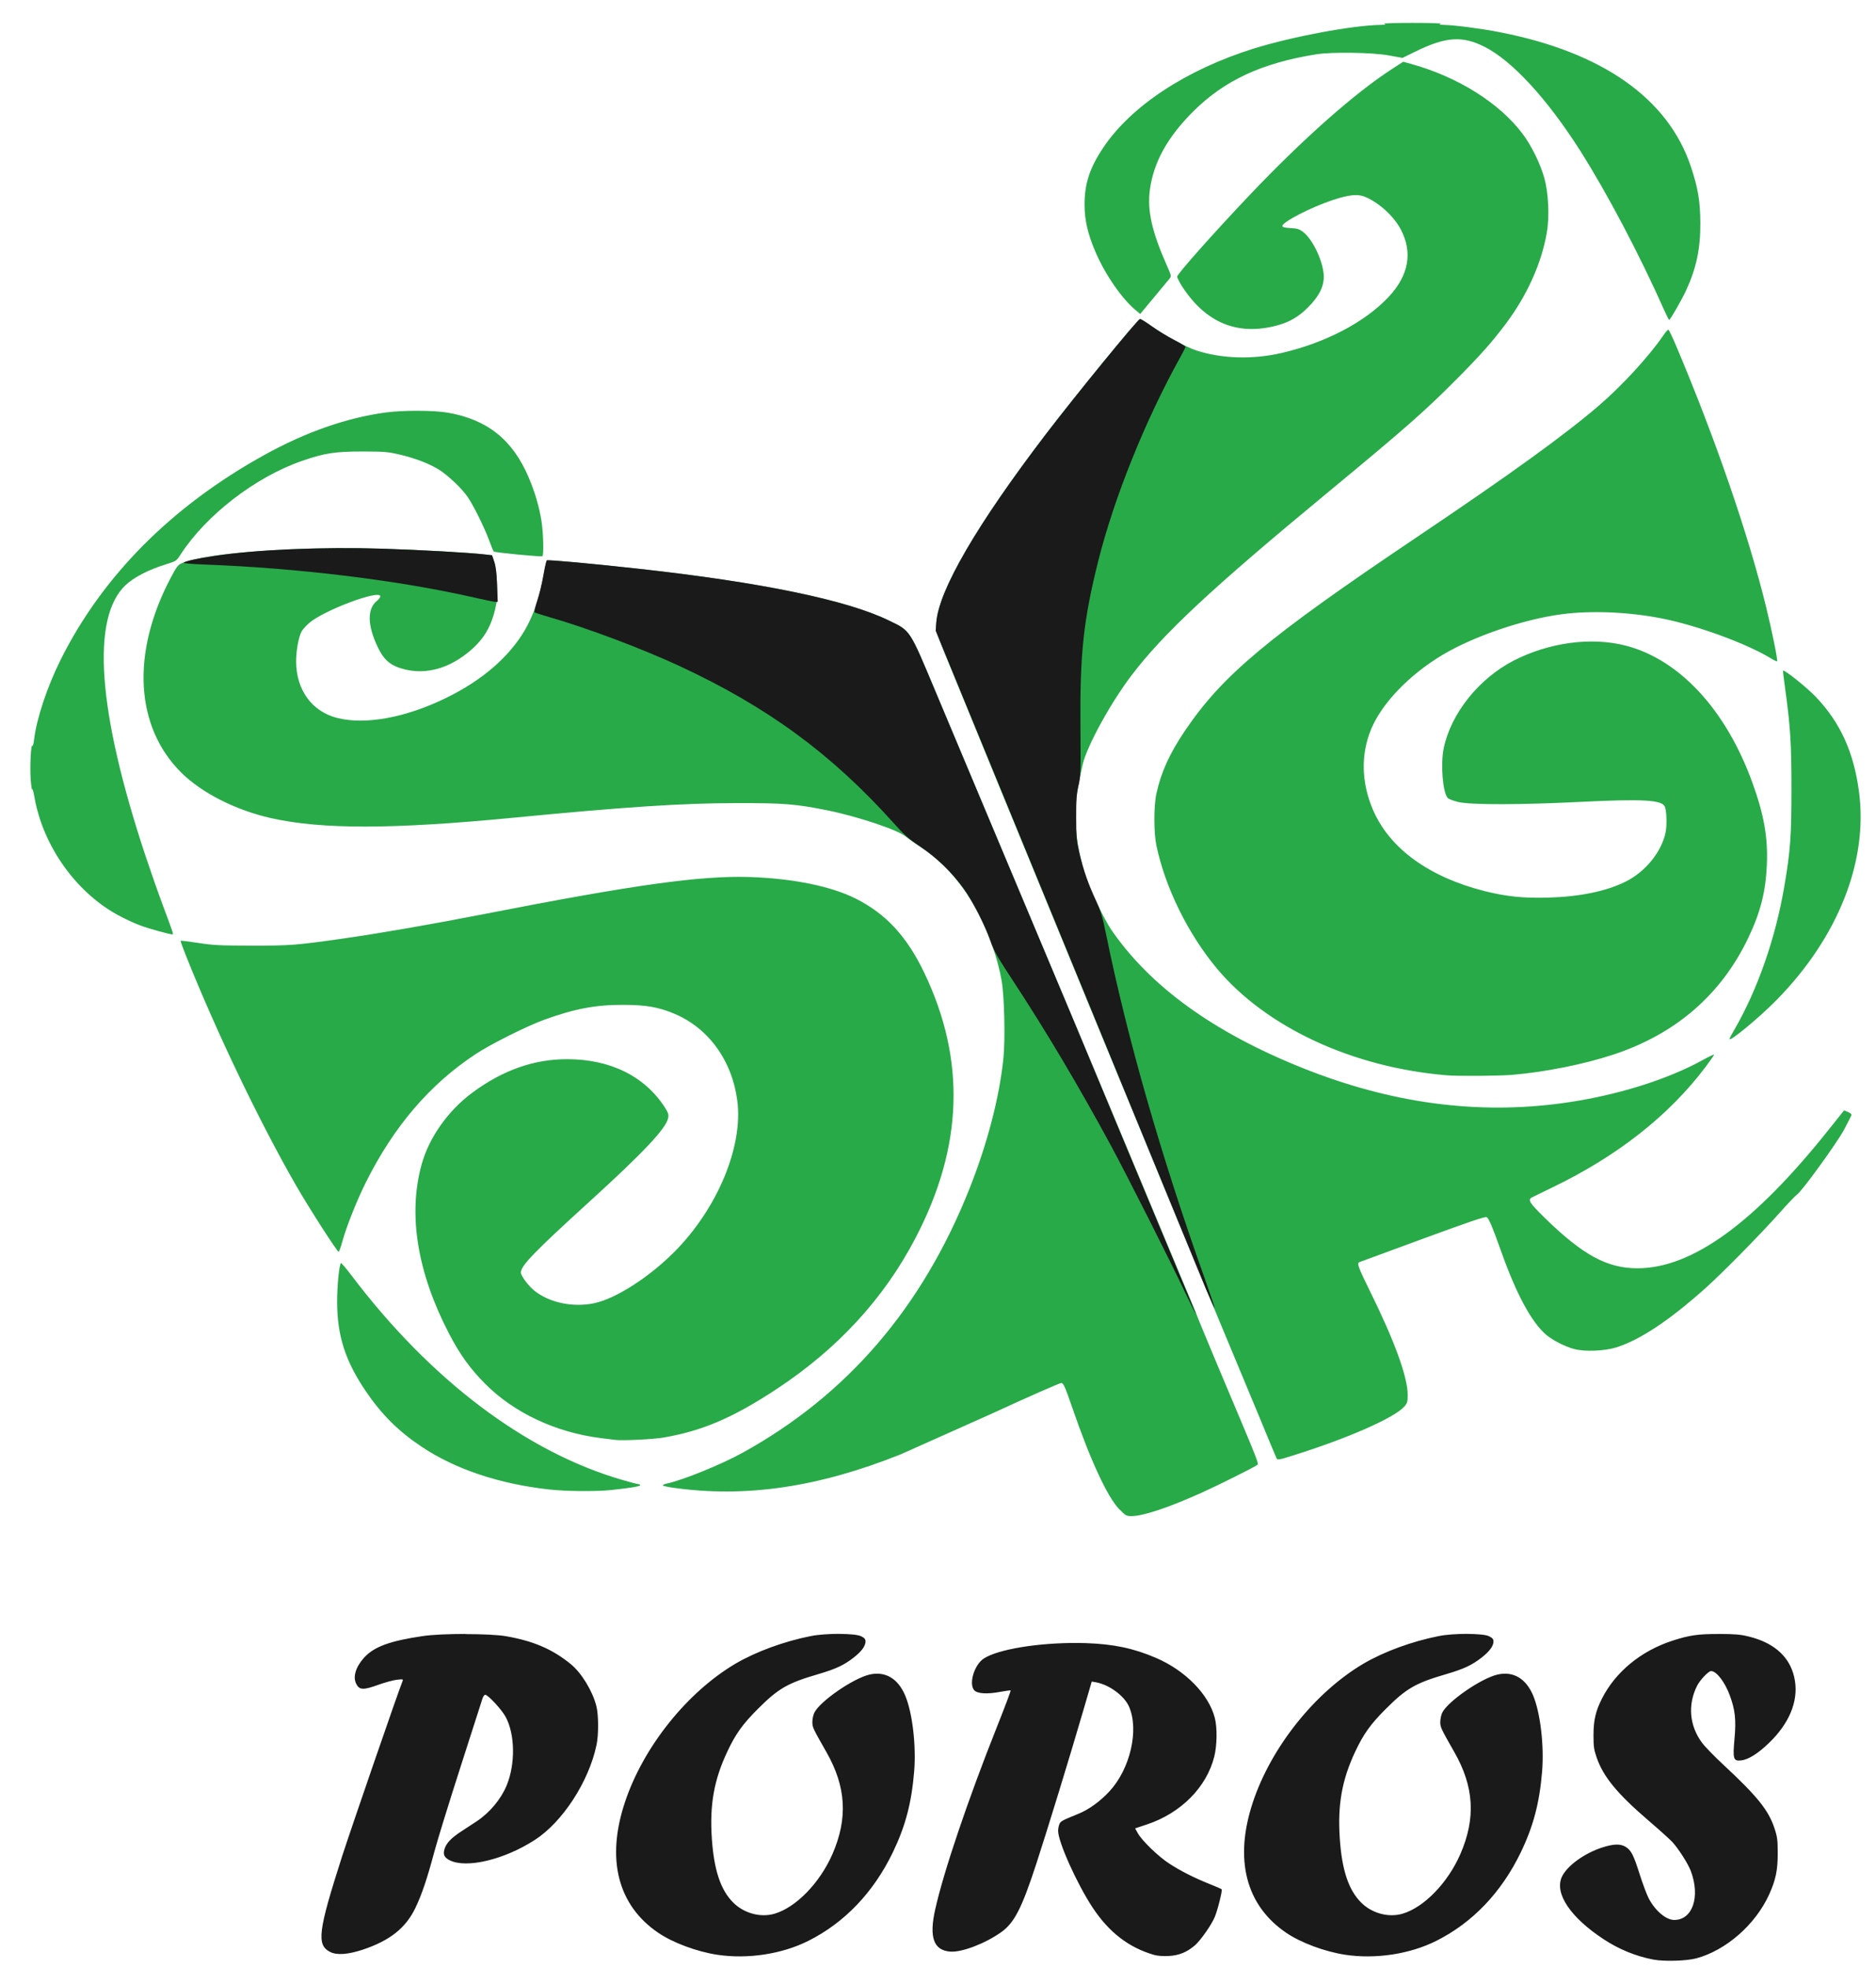 <svg width="41" height="43" viewBox="0 0 41 43" fill="none" xmlns="http://www.w3.org/2000/svg">
<g clip-path="url(#clip0_1988_383)">
<path d="M24.461 32.977C24.203 32.711 23.827 31.899 23.438 30.767C23.282 30.315 23.243 30.225 23.2 30.218C23.171 30.213 22.474 30.52 21.652 30.899L19.693 31.774C17.885 32.499 16.287 32.733 14.698 32.505C14.581 32.488 14.485 32.466 14.485 32.455C14.485 32.444 14.523 32.427 14.569 32.417C14.928 32.34 15.76 32.001 16.227 31.744C18.513 30.483 20.155 28.572 21.187 25.975C21.58 24.985 21.843 23.975 21.93 23.119C21.972 22.705 21.95 21.75 21.89 21.425C21.801 20.937 21.639 20.469 21.386 19.969C21.077 19.356 20.649 18.861 20.131 18.515C19.975 18.412 19.825 18.306 19.796 18.281C19.634 18.137 18.746 17.84 18.078 17.705C17.384 17.566 17.133 17.546 16.087 17.548C14.905 17.549 13.646 17.632 11.203 17.869C8.586 18.121 7.039 18.125 5.932 17.878C5.161 17.706 4.417 17.331 3.967 16.887C2.953 15.886 2.862 14.273 3.73 12.627C3.854 12.39 3.891 12.342 3.967 12.309C4.501 12.079 6.53 11.932 8.369 11.99C9.202 12.016 10.251 12.075 10.598 12.115L10.753 12.133L10.801 12.275C10.834 12.372 10.853 12.524 10.862 12.752C10.873 13.036 10.867 13.122 10.82 13.317C10.721 13.732 10.546 14.005 10.213 14.27C9.744 14.643 9.225 14.757 8.734 14.594C8.508 14.519 8.382 14.4 8.26 14.148C8.026 13.664 8.02 13.299 8.244 13.123C8.281 13.094 8.311 13.052 8.311 13.03C8.311 12.872 7.068 13.338 6.753 13.616C6.685 13.676 6.612 13.758 6.591 13.798C6.524 13.928 6.472 14.215 6.472 14.454C6.473 15.074 6.817 15.547 7.369 15.687C7.984 15.843 8.861 15.683 9.745 15.252C10.532 14.869 11.123 14.36 11.47 13.769C11.658 13.447 11.792 13.053 11.879 12.571C11.909 12.401 11.941 12.255 11.951 12.246C11.971 12.228 12.947 12.316 13.967 12.43C16.642 12.726 18.502 13.11 19.418 13.555C19.909 13.793 19.867 13.729 20.468 15.162L23.521 22.43L26.127 28.661C26.164 28.764 26.377 29.279 26.599 29.808C27.568 32.105 27.517 31.976 27.468 32.014C27.407 32.062 26.63 32.45 26.272 32.611C25.547 32.938 24.985 33.127 24.728 33.127C24.617 33.127 24.599 33.117 24.465 32.979L24.461 32.977ZM12.002 32.545C10.905 32.423 9.953 32.104 9.211 31.609C8.705 31.271 8.337 30.904 7.993 30.396C7.547 29.738 7.372 29.191 7.368 28.46C7.366 28.112 7.414 27.621 7.452 27.598C7.461 27.592 7.567 27.717 7.687 27.875C9.415 30.157 11.498 31.728 13.605 32.338C13.778 32.389 13.936 32.429 13.956 32.429C13.976 32.429 13.992 32.44 13.992 32.452C13.992 32.477 13.749 32.516 13.346 32.558C13.017 32.592 12.366 32.586 12.002 32.545ZM27.9 31.866C27.888 31.843 27.718 31.435 27.523 30.961L26.455 28.396C26.306 28.055 21.383 16.083 20.667 14.323C20.448 13.784 20.448 13.781 20.462 13.601C20.517 12.892 21.35 11.461 22.854 9.49C23.501 8.643 24.851 6.991 24.912 6.972C24.927 6.968 25.041 7.038 25.167 7.128C25.446 7.326 25.917 7.582 26.142 7.656C26.701 7.839 27.379 7.86 28.016 7.711C28.973 7.489 29.832 7.038 30.347 6.489C30.791 6.016 30.88 5.512 30.61 5.005C30.459 4.724 30.148 4.438 29.847 4.306C29.684 4.233 29.486 4.251 29.118 4.374C28.65 4.53 28.027 4.851 28.027 4.937C28.027 4.963 28.074 4.976 28.204 4.983C28.35 4.991 28.398 5.006 28.478 5.067C28.697 5.233 28.931 5.74 28.931 6.046C28.931 6.271 28.825 6.478 28.584 6.719C28.373 6.93 28.17 7.045 27.881 7.119C27.034 7.335 26.35 7.049 25.838 6.263C25.777 6.168 25.727 6.07 25.727 6.044C25.728 5.987 26.534 5.08 27.307 4.266C28.476 3.035 29.611 2.031 30.431 1.502L30.667 1.349L30.84 1.397C31.863 1.68 32.773 2.252 33.279 2.928C33.474 3.188 33.666 3.582 33.753 3.896C33.843 4.227 33.866 4.732 33.806 5.082C33.688 5.76 33.375 6.454 32.904 7.082C32.611 7.472 32.357 7.758 31.857 8.262C31.136 8.989 30.733 9.343 28.944 10.822C26.469 12.868 25.415 13.852 24.725 14.763C24.266 15.368 23.75 16.312 23.662 16.706C23.521 17.334 23.495 17.544 23.51 17.969C23.524 18.381 23.601 18.78 23.741 19.175C23.861 19.516 24.133 20.085 24.274 20.295C25.117 21.54 26.517 22.556 28.466 23.335C30.402 24.11 32.286 24.363 34.176 24.1C35.309 23.943 36.434 23.594 37.226 23.155C37.355 23.083 37.461 23.034 37.461 23.045C37.461 23.057 37.379 23.174 37.28 23.306C36.478 24.373 35.344 25.264 33.92 25.949L33.48 26.163C33.384 26.215 33.426 26.283 33.757 26.607C34.594 27.425 35.125 27.713 35.791 27.712C36.98 27.709 38.336 26.727 39.956 24.696L40.303 24.261L40.388 24.297C40.434 24.317 40.469 24.346 40.465 24.361C40.462 24.376 40.389 24.519 40.304 24.68C40.148 24.972 39.369 26.047 39.273 26.101C39.248 26.116 39.077 26.294 38.893 26.501C38.462 26.985 37.631 27.827 37.259 28.159C36.474 28.858 35.843 29.276 35.327 29.44C35.075 29.52 34.639 29.538 34.41 29.478C34.208 29.426 33.937 29.288 33.791 29.164C33.471 28.891 33.14 28.278 32.806 27.338C32.619 26.812 32.541 26.626 32.492 26.595C32.462 26.576 32.113 26.694 31.098 27.067L29.712 27.577C29.65 27.6 29.682 27.685 29.932 28.194C30.475 29.291 30.765 30.087 30.765 30.476C30.765 30.63 30.757 30.658 30.691 30.734C30.472 30.981 29.451 31.43 28.251 31.805C27.955 31.898 27.919 31.904 27.899 31.866L27.9 31.866ZM13.437 31.461L13.127 31.422C12.149 31.299 11.239 30.873 10.607 30.24C10.277 29.91 10.047 29.59 9.809 29.131C9.118 27.797 8.914 26.535 9.214 25.445C9.376 24.856 9.791 24.268 10.325 23.873C10.986 23.384 11.669 23.143 12.392 23.143C13.339 23.143 14.093 23.516 14.533 24.201C14.605 24.314 14.617 24.352 14.603 24.427C14.56 24.654 14.069 25.176 12.882 26.256C11.677 27.353 11.384 27.656 11.384 27.803C11.384 27.877 11.546 28.096 11.682 28.204C12.012 28.466 12.527 28.573 12.992 28.474C13.455 28.376 14.181 27.912 14.732 27.36C15.677 26.412 16.244 25.056 16.114 24.053C15.999 23.17 15.483 22.459 14.728 22.146C14.383 22.003 14.115 21.957 13.619 21.956C13.018 21.954 12.56 22.041 11.901 22.279C11.514 22.419 10.717 22.818 10.389 23.036C9.391 23.697 8.613 24.605 8.001 25.824C7.808 26.209 7.581 26.776 7.49 27.1C7.451 27.239 7.412 27.352 7.402 27.352C7.368 27.352 6.749 26.388 6.46 25.885C5.661 24.492 4.734 22.557 4.067 20.889C3.996 20.712 3.942 20.562 3.948 20.556C3.954 20.55 4.126 20.571 4.331 20.603C4.655 20.654 4.805 20.661 5.503 20.662C6.345 20.663 6.468 20.654 7.507 20.506C8.287 20.395 9.467 20.19 10.555 19.977C13.859 19.331 15.306 19.129 16.385 19.163C17.326 19.194 18.164 19.364 18.703 19.635C19.36 19.965 19.818 20.459 20.196 21.247C21.113 23.159 21.052 25.056 20.006 27.055C19.316 28.377 18.303 29.475 16.97 30.353C16.015 30.981 15.35 31.265 14.498 31.411C14.271 31.45 13.591 31.483 13.438 31.461H13.437ZM31.607 23.494C29.558 23.322 27.676 22.448 26.602 21.17C25.967 20.413 25.464 19.391 25.273 18.473C25.214 18.192 25.214 17.613 25.273 17.343C25.372 16.88 25.561 16.464 25.895 15.97C26.718 14.752 27.694 13.937 30.945 11.75C33.004 10.366 34.193 9.507 34.947 8.859C35.448 8.429 36.048 7.776 36.35 7.331C36.4 7.257 36.45 7.2 36.463 7.204C36.475 7.208 36.549 7.361 36.627 7.545C37.482 9.563 38.212 11.681 38.599 13.266C38.733 13.811 38.857 14.43 38.838 14.449C38.831 14.456 38.771 14.427 38.703 14.385C38.18 14.065 37.094 13.666 36.324 13.514C35.602 13.371 34.789 13.336 34.14 13.42C33.303 13.529 32.212 13.9 31.527 14.309C30.801 14.742 30.2 15.368 29.966 15.933C29.739 16.483 29.751 17.089 30.001 17.682C30.36 18.531 31.22 19.16 32.444 19.47C32.918 19.589 33.294 19.628 33.83 19.613C34.526 19.593 35.094 19.477 35.521 19.267C35.957 19.053 36.313 18.617 36.402 18.187C36.433 18.04 36.425 17.723 36.387 17.629C36.328 17.477 35.908 17.453 34.528 17.522C33.254 17.586 32.141 17.588 31.875 17.525C31.766 17.5 31.66 17.459 31.639 17.435C31.529 17.311 31.481 16.686 31.554 16.34C31.715 15.584 32.325 14.823 33.082 14.434C33.855 14.038 34.773 13.914 35.522 14.105C36.701 14.405 37.721 15.506 38.298 17.1C38.552 17.801 38.639 18.292 38.615 18.886C38.591 19.477 38.477 19.93 38.21 20.49C37.614 21.738 36.619 22.597 35.247 23.047C34.611 23.256 33.77 23.424 33.054 23.485C32.77 23.51 31.854 23.516 31.607 23.495L31.607 23.494ZM37.797 22.701C37.797 22.692 37.849 22.595 37.912 22.485C38.414 21.617 38.807 20.488 38.996 19.368C39.13 18.586 39.152 18.261 39.152 17.235C39.153 16.246 39.127 15.854 39.011 15.021C38.983 14.823 38.964 14.658 38.968 14.654C38.996 14.626 39.486 15.018 39.686 15.228C40.22 15.789 40.513 16.433 40.628 17.296C40.831 18.813 40.176 20.473 38.834 21.843C38.452 22.233 37.797 22.775 37.797 22.701ZM3.46 20.344C3.116 20.25 2.943 20.183 2.643 20.029C1.688 19.54 0.937 18.499 0.75 17.403C0.732 17.297 0.711 17.227 0.704 17.248C0.696 17.27 0.682 17.172 0.671 17.032C0.651 16.759 0.676 16.244 0.708 16.294C0.718 16.311 0.735 16.251 0.745 16.161C0.796 15.712 1.031 15.005 1.327 14.412C2.243 12.58 3.751 11.064 5.772 9.944C6.675 9.443 7.579 9.126 8.436 9.012C8.81 8.962 9.476 8.964 9.782 9.016C10.649 9.165 11.204 9.608 11.554 10.431C11.693 10.757 11.788 11.085 11.836 11.397C11.875 11.656 11.887 12.134 11.854 12.153C11.822 12.171 10.809 12.073 10.789 12.05C10.78 12.038 10.733 11.924 10.686 11.797C10.581 11.514 10.35 11.048 10.219 10.856C10.093 10.671 9.779 10.375 9.584 10.256C9.365 10.124 9.071 10.012 8.737 9.933C8.476 9.872 8.4 9.866 7.919 9.865C7.321 9.865 7.09 9.901 6.597 10.072C5.581 10.425 4.505 11.254 3.948 12.115C3.855 12.259 3.851 12.261 3.619 12.333C3.257 12.444 2.933 12.611 2.752 12.778C1.983 13.489 2.132 15.543 3.179 18.698C3.286 19.02 3.461 19.519 3.568 19.806C3.807 20.445 3.798 20.419 3.755 20.416C3.735 20.415 3.602 20.383 3.46 20.344ZM36.377 6.79C35.836 5.571 35.124 4.221 34.534 3.291C33.814 2.159 33.044 1.323 32.442 1.021C31.957 0.777 31.596 0.802 30.935 1.126L30.651 1.265L30.353 1.211C29.994 1.145 29.106 1.132 28.764 1.187C27.572 1.378 26.757 1.758 26.074 2.439C25.515 2.997 25.21 3.548 25.131 4.146C25.07 4.598 25.173 5.057 25.499 5.795C25.603 6.031 25.604 6.032 25.556 6.094C25.529 6.128 25.375 6.314 25.213 6.507L24.919 6.86L24.828 6.784C24.523 6.534 24.155 6.003 23.942 5.506C23.775 5.119 23.703 4.807 23.703 4.477C23.702 4.014 23.814 3.671 24.111 3.227C24.719 2.317 25.922 1.525 27.394 1.063C28.24 0.8 29.547 0.555 30.172 0.544C30.282 0.541 30.3 0.536 30.25 0.52C30.214 0.509 30.49 0.5 30.87 0.5C31.249 0.5 31.526 0.509 31.49 0.52C31.439 0.537 31.452 0.541 31.555 0.544C31.788 0.548 32.374 0.625 32.775 0.703C35.02 1.14 36.456 2.15 36.954 3.64C37.11 4.107 37.158 4.395 37.161 4.876C37.163 5.436 37.075 5.856 36.85 6.345C36.756 6.549 36.503 6.99 36.48 6.99C36.472 6.99 36.426 6.9 36.377 6.79Z" fill="#28AA49"/>
<path d="M25.923 28.286C25.611 27.622 24.63 25.679 24.28 25.032C23.571 23.723 22.855 22.519 22.125 21.408C21.797 20.91 21.72 20.773 21.65 20.57C21.532 20.225 21.264 19.699 21.059 19.414C20.8 19.056 20.48 18.747 20.114 18.5C19.863 18.333 19.767 18.248 19.532 17.986C18.177 16.475 16.777 15.448 14.853 14.554C14.026 14.17 12.826 13.719 12.006 13.484C11.843 13.437 11.699 13.39 11.686 13.38C11.673 13.371 11.697 13.257 11.743 13.119C11.787 12.987 11.848 12.74 11.876 12.57C11.905 12.4 11.939 12.255 11.949 12.244C11.969 12.226 12.945 12.315 13.965 12.428C16.64 12.724 18.5 13.109 19.416 13.553C19.907 13.791 19.865 13.727 20.466 15.16L23.46 22.287L26.136 28.707C26.13 28.712 26.035 28.523 25.924 28.285L25.923 28.286ZM26.38 28.223L20.449 13.782L20.463 13.601C20.519 12.892 21.352 11.461 22.856 9.49C23.503 8.642 24.853 6.991 24.914 6.97C24.929 6.966 25.045 7.037 25.173 7.129C25.301 7.221 25.519 7.354 25.657 7.425C25.796 7.496 25.909 7.566 25.909 7.578C25.909 7.59 25.857 7.694 25.793 7.809C25.027 9.188 24.345 10.885 23.999 12.27C23.678 13.554 23.599 14.294 23.613 15.893C23.621 16.878 23.618 16.965 23.57 17.168C23.528 17.347 23.519 17.474 23.52 17.864C23.521 18.293 23.529 18.372 23.593 18.649C23.682 19.022 23.777 19.299 23.949 19.672C24.059 19.911 24.095 20.03 24.178 20.436C24.638 22.688 25.371 25.248 26.326 27.926C26.452 28.28 26.551 28.573 26.545 28.578C26.54 28.584 26.465 28.422 26.38 28.22L26.38 28.223ZM10.363 13.056C8.704 12.678 6.517 12.411 4.464 12.335C4.183 12.324 4 12.308 4.014 12.294C4.048 12.261 4.317 12.201 4.691 12.146C5.594 12.009 7.037 11.947 8.37 11.989C9.202 12.016 10.252 12.075 10.598 12.115L10.754 12.133L10.802 12.275C10.836 12.376 10.854 12.523 10.864 12.784L10.878 13.151L10.817 13.149C10.783 13.147 10.579 13.106 10.367 13.057L10.363 13.056ZM18.341 35.7C18.124 35.7 17.883 35.715 17.717 35.749C17.132 35.865 16.525 36.088 16.08 36.348C15.02 36.971 14.059 38.17 13.658 39.378C13.243 40.623 13.502 41.634 14.39 42.234C14.711 42.451 15.229 42.643 15.672 42.711C16.339 42.812 17.089 42.698 17.668 42.407C18.46 42.009 19.087 41.352 19.511 40.478C19.787 39.906 19.923 39.395 19.979 38.704C20.025 38.135 19.941 37.421 19.782 37.045C19.626 36.676 19.349 36.512 19.009 36.588C18.65 36.668 17.914 37.177 17.795 37.426C17.769 37.49 17.755 37.558 17.754 37.626C17.754 37.741 17.765 37.764 18.061 38.283C18.492 39.038 18.534 39.728 18.194 40.51C17.919 41.14 17.398 41.677 16.927 41.815C16.621 41.904 16.261 41.807 16.024 41.571C15.749 41.297 15.604 40.86 15.557 40.17C15.508 39.435 15.604 38.89 15.895 38.274C16.075 37.889 16.229 37.674 16.564 37.339C17.012 36.891 17.214 36.775 17.883 36.58C18.265 36.468 18.445 36.384 18.657 36.218C18.829 36.084 18.916 35.966 18.916 35.865C18.916 35.815 18.893 35.788 18.82 35.752C18.753 35.718 18.56 35.702 18.343 35.701L18.341 35.7ZM32.066 35.7C31.849 35.7 31.607 35.715 31.441 35.749C30.856 35.865 30.249 36.088 29.804 36.348C28.744 36.971 27.783 38.17 27.382 39.378C26.967 40.623 27.226 41.634 28.114 42.234C28.435 42.451 28.953 42.643 29.396 42.711C30.063 42.812 30.813 42.698 31.392 42.407C32.184 42.009 32.811 41.352 33.235 40.478C33.511 39.906 33.646 39.395 33.703 38.704C33.749 38.135 33.664 37.421 33.506 37.045C33.35 36.676 33.075 36.512 32.733 36.588C32.374 36.668 31.637 37.177 31.518 37.426C31.496 37.475 31.477 37.565 31.477 37.626C31.478 37.741 31.489 37.764 31.784 38.283C32.216 39.038 32.257 39.728 31.917 40.51C31.643 41.14 31.122 41.677 30.651 41.815C30.345 41.904 29.984 41.807 29.748 41.571C29.473 41.297 29.327 40.86 29.281 40.17C29.231 39.435 29.328 38.89 29.618 38.274C29.799 37.889 29.952 37.674 30.288 37.339C30.736 36.891 30.937 36.775 31.606 36.58C31.989 36.468 32.169 36.384 32.381 36.218C32.553 36.084 32.64 35.966 32.64 35.865C32.64 35.815 32.617 35.788 32.543 35.752C32.476 35.718 32.284 35.702 32.067 35.701L32.066 35.7ZM10.172 35.702C9.815 35.702 9.447 35.717 9.235 35.749C8.522 35.854 8.177 35.98 7.96 36.217C7.773 36.422 7.707 36.642 7.787 36.795C7.856 36.929 7.94 36.932 8.277 36.81C8.414 36.761 8.592 36.712 8.672 36.703C8.808 36.687 8.816 36.689 8.797 36.735C8.713 36.934 7.673 39.952 7.477 40.56C6.95 42.203 6.914 42.495 7.215 42.65C7.363 42.725 7.607 42.707 7.932 42.599C8.52 42.402 8.865 42.129 9.076 41.693C9.217 41.401 9.334 41.054 9.494 40.456C9.56 40.209 9.817 39.376 10.066 38.603L10.544 37.114C10.558 37.07 10.585 37.031 10.604 37.031C10.666 37.031 10.967 37.356 11.052 37.516C11.256 37.897 11.266 38.539 11.075 39.007C10.953 39.306 10.705 39.605 10.422 39.793L10.095 40.007C9.859 40.16 9.753 40.272 9.714 40.405C9.68 40.524 9.709 40.586 9.826 40.646C10.192 40.832 11.023 40.634 11.691 40.201C12.296 39.809 12.867 38.931 13.036 38.132C13.085 37.901 13.083 37.471 13.033 37.276C12.948 36.944 12.709 36.553 12.474 36.361C12.076 36.035 11.657 35.855 11.057 35.751C10.879 35.72 10.53 35.706 10.171 35.705L10.172 35.702ZM37.575 35.703C37.111 35.702 36.929 35.728 36.558 35.847C35.865 36.07 35.303 36.533 35.008 37.12C34.871 37.392 34.826 37.59 34.826 37.919C34.826 38.162 34.835 38.23 34.897 38.408C35.041 38.823 35.349 39.196 36.023 39.775C36.258 39.976 36.495 40.19 36.55 40.249C36.692 40.406 36.891 40.719 36.953 40.882C37.164 41.445 36.992 41.951 36.59 41.951C36.409 41.951 36.167 41.744 36.028 41.47C35.986 41.388 35.899 41.152 35.833 40.946C35.7 40.527 35.648 40.427 35.527 40.353C35.414 40.284 35.269 40.288 35.024 40.365C34.627 40.491 34.239 40.774 34.132 41.015C33.973 41.374 34.323 41.895 35.041 42.368C35.376 42.591 35.754 42.745 36.136 42.817C36.369 42.861 36.859 42.847 37.072 42.79C37.723 42.615 38.365 42.053 38.664 41.396C38.808 41.079 38.853 40.864 38.852 40.495C38.852 40.202 38.843 40.134 38.781 39.948C38.651 39.552 38.407 39.251 37.667 38.562C37.468 38.378 37.257 38.16 37.197 38.078C36.922 37.708 36.882 37.248 37.089 36.836C37.153 36.708 37.338 36.513 37.396 36.513C37.514 36.513 37.699 36.754 37.807 37.05C37.922 37.366 37.945 37.576 37.908 37.988C37.867 38.437 37.882 38.484 38.053 38.465C38.211 38.447 38.419 38.317 38.66 38.085C39.1 37.661 39.3 37.186 39.229 36.73C39.152 36.237 38.808 35.904 38.226 35.76C38.042 35.714 37.922 35.703 37.572 35.702L37.575 35.703ZM23.562 35.899C22.704 35.891 21.809 36.036 21.499 36.24C21.295 36.374 21.17 36.782 21.288 36.928C21.353 37.007 21.57 37.022 21.858 36.967C21.978 36.944 22.081 36.931 22.088 36.937C22.094 36.944 21.96 37.301 21.789 37.73C21.156 39.32 20.623 40.895 20.439 41.72C20.302 42.332 20.404 42.616 20.77 42.643C21.021 42.661 21.527 42.468 21.877 42.221C22.167 42.016 22.329 41.702 22.647 40.728C22.884 40.003 23.374 38.407 23.673 37.382L23.86 36.742L23.952 36.758C24.241 36.81 24.57 37.052 24.674 37.288C24.899 37.797 24.701 38.652 24.246 39.142C24.045 39.359 23.792 39.543 23.565 39.633C23.209 39.778 23.183 39.792 23.154 39.855C23.139 39.89 23.125 39.957 23.125 40.004C23.125 40.246 23.537 41.162 23.878 41.679C24.236 42.22 24.665 42.552 25.219 42.714C25.289 42.735 25.416 42.745 25.537 42.739C25.766 42.727 25.938 42.658 26.117 42.504C26.234 42.405 26.48 42.053 26.548 41.888C26.613 41.731 26.721 41.298 26.699 41.28C26.688 41.271 26.569 41.219 26.434 41.165C26.091 41.027 25.812 40.886 25.555 40.72C25.315 40.565 24.955 40.216 24.865 40.053L24.808 39.95L25.069 39.863C25.809 39.616 26.368 39.053 26.537 38.385C26.6 38.135 26.605 37.749 26.549 37.533C26.415 37.02 25.905 36.5 25.264 36.225C24.776 36.015 24.339 35.923 23.731 35.902L23.56 35.899L23.562 35.899Z" fill="#1A1A1A"/>
</g>
<defs>
<clipPath id="clip0_1988_383">
<rect width="40" height="42.344" fill="white" transform="translate(0.666 0.5)"/>
</clipPath>
</defs>
</svg>
